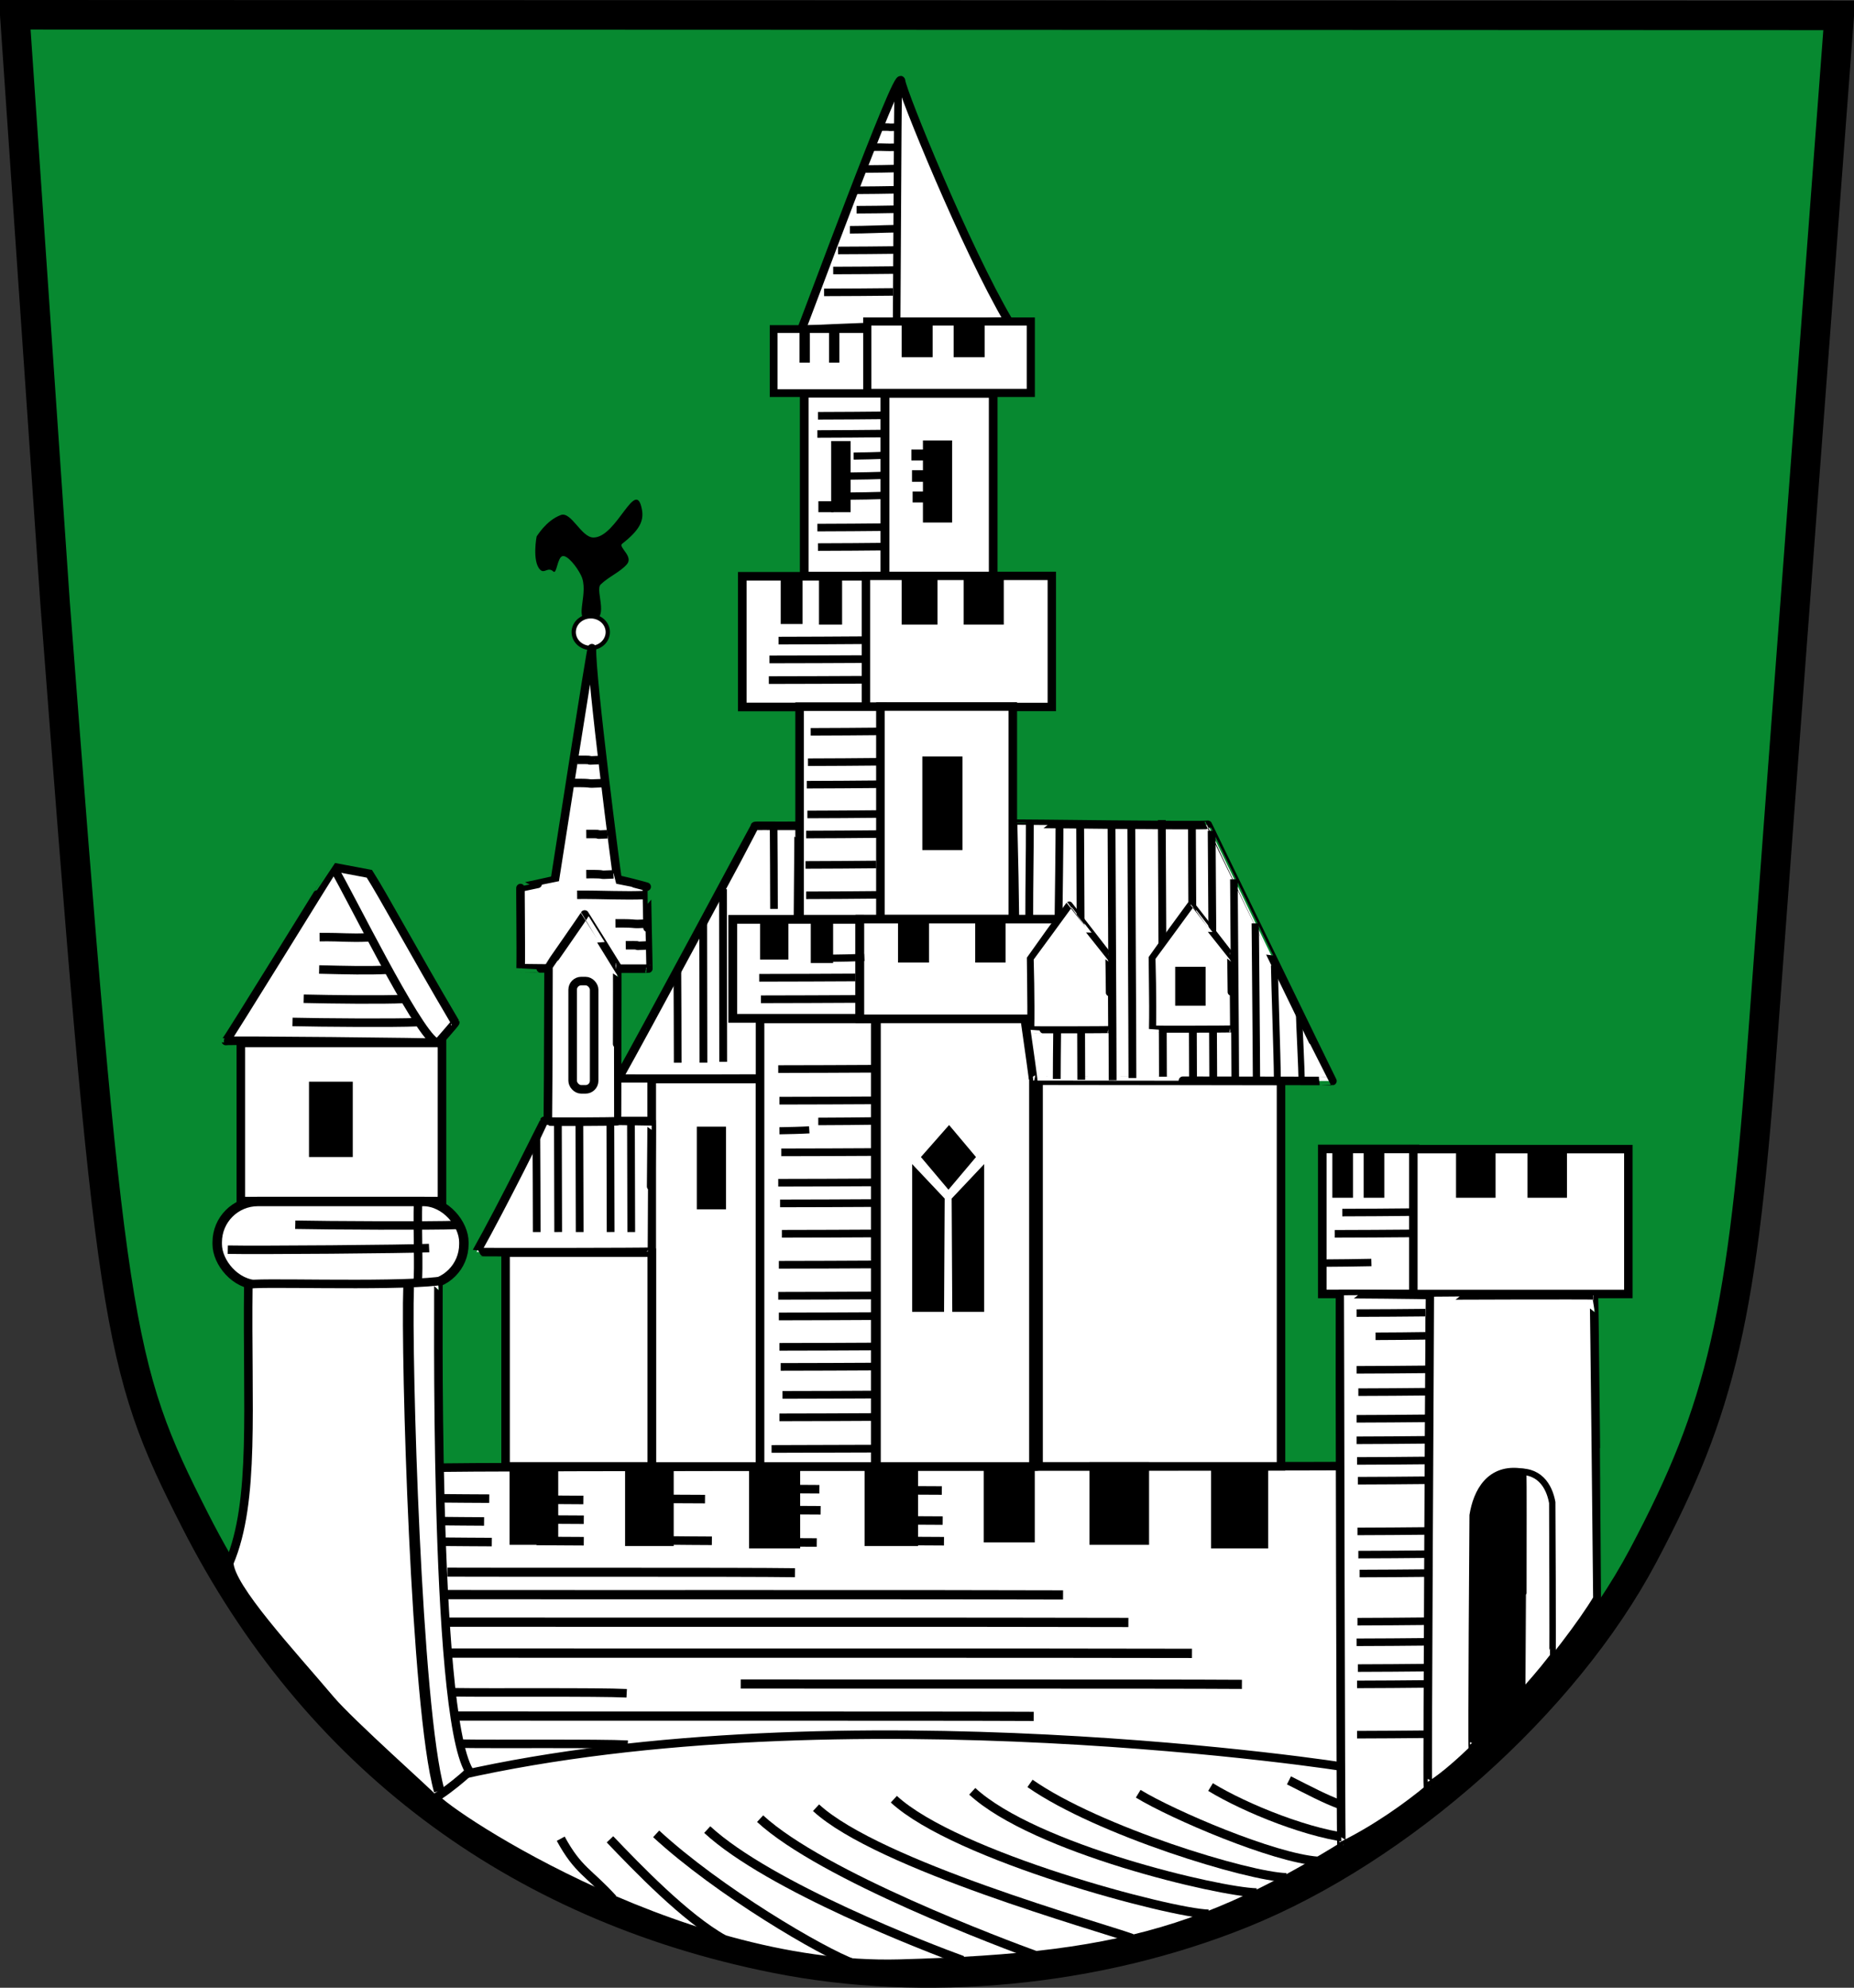 <?xml version="1.0" encoding="UTF-8" standalone="no"?>
<!-- Created with Inkscape (http://www.inkscape.org/) -->
<svg
   xmlns:svg="http://www.w3.org/2000/svg"
   xmlns="http://www.w3.org/2000/svg"
   version="1.0"
   width="1476.333"
   height="1583.006"
   id="svg2">
  <rect width="100%" height="100%" fill="#333333" stroke="none"/>
  <defs
     id="defs4" />
  <g
     transform="scale(1.7,1.7)"
     id="g3709">
    <path
       d="M 362.999,917.353 C 240.955,892.901 147.167,822.061 91.316,712.148 C 54.357,639.412 51.847,622.95 25.789,282.234 L 6.916,6.916 L 861.515,7.207 C 861.515,7.207 829.793,429.31 825.96,482.566 C 816.314,616.593 806.603,659.06 769.665,728.747 C 733.079,797.77 656.229,866.331 581.805,896.342 C 513.882,923.733 433.411,931.46 362.999,917.353 z"
       id="path2708"
       style="opacity:1;fill:#078930;fill-opacity:1;stroke:#000000;stroke-width:13.832" />
    <path
       d="M 374.06,386.87 C 374.208,386.814 373.119,505.062 373.166,505.106 C 373.412,505.33 289.523,505.43 289.634,505.234 C 301.564,484.1 353.521,387.376 353.57,387.017 C 353.615,386.7 359.143,386.955 374.06,386.87 z"
       id="path3558"
       style="opacity:1;fill:#ffffff;fill-opacity:1;fill-rule:nonzero;stroke:#000000;stroke-width:4;marker-mid:none;stroke-miterlimit:4;stroke-dasharray:none;stroke-opacity:1" />
    <path
       d="M 663.319,842.539 C 574.671,902.677 533.255,916.803 421.401,919.896 C 314.61,922.828 201.8,844.469 203.86,841.731 C 244.064,788.312 644.155,804.169 663.319,842.539 z"
       id="path2744"
       style="opacity:1;fill:#ffffff;fill-opacity:1;fill-rule:nonzero;stroke:#000000;stroke-width:4;marker-mid:none;stroke-miterlimit:4;stroke-dasharray:none;stroke-opacity:1" />
    <path
       d="M 631.463,686.765 C 631.873,686.975 630.63,828.505 631.191,828.04 C 631.526,827.764 394.189,791.169 215.134,831.73 C 207.491,833.467 198.855,731.96 203.894,687.666 C 203.987,686.849 631.627,687.052 631.463,686.765 z"
       id="path3796"
       style="opacity:1;fill:#ffffff;fill-opacity:1;fill-rule:nonzero;stroke:#000000;stroke-width:4;marker-mid:none;stroke-miterlimit:4;stroke-dasharray:none;stroke-opacity:1" />
    <path
       d="M 209.579,736.501 C 242.191,736.657 345.807,736.388 372.366,736.761"
       id="path4145"
       style="opacity:1;fill:none;fill-rule:evenodd;stroke:#000000;stroke-width:4.21;stroke-linecap:butt;stroke-linejoin:miter;stroke-miterlimit:4;stroke-dasharray:none;stroke-opacity:1" />
    <path
       d="M 209.77,747.023 C 267.502,747.116 450.93,746.956 497.946,747.177"
       id="path3999"
       style="opacity:1;fill:none;fill-rule:evenodd;stroke:#000000;stroke-width:4.315;stroke-linecap:butt;stroke-linejoin:miter;stroke-miterlimit:4;stroke-dasharray:none;stroke-opacity:1" />
    <path
       d="M 210.346,759.916 C 274.092,760 476.628,759.855 528.542,760.056"
       id="path4001"
       style="opacity:1;fill:none;fill-rule:evenodd;stroke:#000000;stroke-width:4.329;stroke-linecap:butt;stroke-linejoin:miter;stroke-miterlimit:4;stroke-dasharray:none;stroke-opacity:1" />
    <path
       d="M 210.352,774.417 C 280.065,774.495 501.56,774.361 558.334,774.546"
       id="path4003"
       style="opacity:1;fill:none;fill-rule:evenodd;stroke:#000000;stroke-width:4.34;stroke-linecap:butt;stroke-linejoin:miter;stroke-miterlimit:4;stroke-dasharray:none;stroke-opacity:1" />
    <path
       d="M 346.954,788.885 C 393.986,788.997 543.415,788.804 581.717,789.071"
       id="path4005"
       style="opacity:1;fill:none;fill-rule:evenodd;stroke:#000000;stroke-width:4.283;stroke-linecap:butt;stroke-linejoin:miter;stroke-miterlimit:4;stroke-dasharray:none;stroke-opacity:1" />
    <path
       d="M 212.5,792.77 C 228.737,793.052 280.325,792.565 293.548,793.24"
       id="path4007"
       style="opacity:1;fill:none;fill-rule:evenodd;stroke:#000000;stroke-width:3.999;stroke-linecap:butt;stroke-linejoin:miter;stroke-miterlimit:4;stroke-dasharray:none;stroke-opacity:1" />
    <rect
       width="50.733"
       height="181.483"
       x="305.283"
       y="505.5"
       id="rect2472"
       style="opacity:1;fill:#ffffff;fill-opacity:1;fill-rule:nonzero;stroke:#000000;stroke-width:4.003;stroke-linecap:butt;stroke-linejoin:miter;stroke-miterlimit:2;stroke-dasharray:none;stroke-opacity:1" />
    <rect
       width="68.465"
       height="100.109"
       x="236.822"
       y="586.833"
       id="rect3244"
       style="opacity:1;fill:#ffffff;fill-opacity:1;fill-rule:nonzero;stroke:#000000;stroke-width:3.989;stroke-linecap:butt;stroke-linejoin:miter;stroke-miterlimit:2;stroke-dasharray:none;stroke-opacity:1" />
    <rect
       width="53.955"
       height="209.67"
       x="356.019"
       y="477.313"
       id="rect3246"
       style="opacity:1;fill:#ffffff;fill-opacity:1;fill-rule:nonzero;stroke:#000000;stroke-width:4.003;stroke-linecap:butt;stroke-linejoin:miter;stroke-miterlimit:2;stroke-dasharray:none;stroke-opacity:1" />
    <rect
       width="73.508"
       height="210.09"
       x="410.552"
       y="476.888"
       id="rect3250"
       style="opacity:1;fill:#ffffff;fill-opacity:1;fill-rule:nonzero;stroke:#000000;stroke-width:4.014;stroke-linecap:butt;stroke-linejoin:miter;stroke-miterlimit:2;stroke-dasharray:none;stroke-opacity:1" />
    <rect
       width="113.559"
       height="180.638"
       x="486.479"
       y="506.301"
       id="rect3252"
       style="opacity:1;fill:#ffffff;fill-opacity:1;fill-rule:nonzero;stroke:#000000;stroke-width:3.994;stroke-linecap:butt;stroke-linejoin:miter;stroke-miterlimit:2;stroke-dasharray:none;stroke-opacity:1" />
    <rect
       width="94.225"
       height="74.091"
       x="112.806"
       y="488.587"
       id="rect3254"
       style="opacity:1;fill:#ffffff;fill-opacity:1;fill-rule:nonzero;stroke:#000000;stroke-width:4;stroke-linecap:butt;stroke-linejoin:miter;stroke-miterlimit:2;stroke-dasharray:none;stroke-opacity:1" />
    <rect
       width="115.539"
       height="39.08"
       ry="19.086"
       x="101.746"
       y="562.844"
       id="rect3256"
       style="opacity:1;fill:#ffffff;fill-opacity:1;fill-rule:nonzero;stroke:#000000;stroke-width:4.43;stroke-linecap:butt;stroke-linejoin:miter;stroke-miterlimit:2;stroke-dasharray:none;stroke-opacity:1" />
    <rect
       width="50.666"
       height="86.012"
       x="414.558"
       y="184.294"
       id="rect3262"
       style="opacity:1;fill:#ffffff;fill-opacity:1;fill-rule:nonzero;stroke:#000000;stroke-width:4.07;stroke-linecap:butt;stroke-linejoin:miter;stroke-miterlimit:2;stroke-dasharray:none;stroke-opacity:1" />
    <rect
       width="37.768"
       height="85.763"
       x="376.713"
       y="184.202"
       id="rect3264"
       style="opacity:1;fill:#ffffff;fill-opacity:1;fill-rule:nonzero;stroke:#000000;stroke-width:4.083;stroke-linecap:butt;stroke-linejoin:miter;stroke-miterlimit:2;stroke-dasharray:none;stroke-opacity:1" />
    <rect
       width="57.958"
       height="61.228"
       x="347.693"
       y="269.971"
       id="rect3266"
       style="opacity:1;fill:#ffffff;fill-opacity:1;fill-rule:nonzero;stroke:#000000;stroke-width:4.026;stroke-linecap:butt;stroke-linejoin:miter;stroke-miterlimit:2;stroke-dasharray:none;stroke-opacity:1" />
    <rect
       width="87.045"
       height="61.412"
       x="405.63"
       y="269.785"
       id="rect3268"
       style="opacity:1;fill:#ffffff;fill-opacity:1;fill-rule:nonzero;stroke:#000000;stroke-width:3.931;stroke-linecap:butt;stroke-linejoin:miter;stroke-miterlimit:2;stroke-dasharray:none;stroke-opacity:1" />
    <rect
       width="38.677"
       height="99.55"
       x="374.53"
       y="331.064"
       id="rect3270"
       style="opacity:1;fill:#ffffff;fill-opacity:1;fill-rule:nonzero;stroke:#000000;stroke-width:3.979;stroke-linecap:butt;stroke-linejoin:miter;stroke-miterlimit:2;stroke-dasharray:none;stroke-opacity:1" />
    <rect
       width="62"
       height="99.615"
       x="412.397"
       y="330.982"
       id="rect3272"
       style="opacity:1;fill:#ffffff;fill-opacity:1;fill-rule:nonzero;stroke:#000000;stroke-width:4.011;stroke-linecap:butt;stroke-linejoin:miter;stroke-miterlimit:2;stroke-dasharray:none;stroke-opacity:1" />
    <path
       d="M 624.121,506.42 C 624.291,506.386 483.913,506.177 483.967,506.203 C 484.248,506.338 475.396,445.484 475.399,445.348 C 475.687,432.135 474.563,386.068 474.62,385.852 C 474.648,385.745 565.244,386.964 565.746,386.382 C 565.772,386.353 623.911,506.23 624.121,506.42 z"
       id="path3574"
       style="opacity:1;fill:#ffffff;fill-opacity:1;fill-rule:nonzero;stroke:#000000;stroke-width:4;marker-mid:none;stroke-miterlimit:4;stroke-dasharray:none;stroke-opacity:1" />
    <path
       d="M 494.999,505.419 C 494.994,485.649 496.323,402.145 496.284,385.382"
       id="path3578"
       style="opacity:1;fill:none;fill-rule:evenodd;stroke:#000000;stroke-width:3.664;stroke-linecap:butt;stroke-linejoin:miter;stroke-miterlimit:4;stroke-dasharray:none;stroke-opacity:1" />
    <path
       d="M 506.475,505.822 C 506.47,486.052 505.987,402.346 505.948,385.583"
       id="path3580"
       style="opacity:1;fill:none;fill-rule:evenodd;stroke:#000000;stroke-width:3.664;stroke-linecap:butt;stroke-linejoin:miter;stroke-miterlimit:4;stroke-dasharray:none;stroke-opacity:1" />
    <rect
       width="93.384"
       height="46.724"
       x="402.745"
       y="430.571"
       id="rect3274"
       style="opacity:1;fill:#ffffff;fill-opacity:1;fill-rule:nonzero;stroke:#000000;stroke-width:4.035;stroke-linecap:butt;stroke-linejoin:miter;stroke-miterlimit:2;stroke-dasharray:none;stroke-opacity:1" />
    <rect
       width="43.48"
       height="67.925"
       x="619.367"
       y="538.237"
       id="rect3276"
       style="opacity:1;fill:#ffffff;fill-opacity:1;fill-rule:nonzero;stroke:#000000;stroke-width:4.008;stroke-linecap:butt;stroke-linejoin:miter;stroke-miterlimit:2;stroke-dasharray:none;stroke-opacity:1" />
    <rect
       width="100.707"
       height="67.875"
       x="662.026"
       y="538.311"
       id="rect3278"
       style="opacity:1;fill:#ffffff;fill-opacity:1;fill-rule:nonzero;stroke:#000000;stroke-width:3.961;stroke-linecap:butt;stroke-linejoin:miter;stroke-miterlimit:2;stroke-dasharray:none;stroke-opacity:1" />
    <rect
       width="18.507"
       height="23.063"
       x="682.02"
       y="538.05"
       id="rect3280"
       style="opacity:1;fill:#000000;fill-opacity:1;fill-rule:nonzero;stroke:none;stroke-width:4;stroke-linecap:butt;stroke-linejoin:miter;stroke-miterlimit:2;stroke-dasharray:none;stroke-opacity:1" />
    <rect
       width="18.507"
       height="23.063"
       x="715.476"
       y="538.05"
       id="rect3282"
       style="opacity:1;fill:#000000;fill-opacity:1;fill-rule:nonzero;stroke:none;stroke-width:4;stroke-linecap:butt;stroke-linejoin:miter;stroke-miterlimit:2;stroke-dasharray:none;stroke-opacity:1" />
    <rect
       width="9.681"
       height="23.063"
       x="624.078"
       y="538.05"
       id="rect3292"
       style="opacity:1;fill:#000000;fill-opacity:1;fill-rule:nonzero;stroke:none;stroke-width:4;stroke-linecap:butt;stroke-linejoin:miter;stroke-miterlimit:2;stroke-dasharray:none;stroke-opacity:1" />
    <rect
       width="9.681"
       height="23.063"
       x="638.741"
       y="538.05"
       id="rect3294"
       style="opacity:1;fill:#000000;fill-opacity:1;fill-rule:nonzero;stroke:none;stroke-width:4;stroke-linecap:butt;stroke-linejoin:miter;stroke-miterlimit:2;stroke-dasharray:none;stroke-opacity:1" />
    <path
       d="M 628.74,568.052 C 636.623,568.039 654.301,567.933 660.986,567.84"
       id="path3296"
       style="opacity:1;fill:none;fill-rule:evenodd;stroke:#000000;stroke-width:3.542;stroke-linecap:butt;stroke-linejoin:miter;stroke-miterlimit:4;stroke-dasharray:none;stroke-opacity:1" />
    <path
       d="M 625.19,578.009 C 633.904,577.996 653.445,577.9 660.835,577.815"
       id="path3298"
       style="opacity:1;fill:none;fill-rule:evenodd;stroke:#000000;stroke-width:3.561;stroke-linecap:butt;stroke-linejoin:miter;stroke-miterlimit:4;stroke-dasharray:none;stroke-opacity:1" />
    <path
       d="M 619.449,591.722 C 625.054,591.704 637.621,591.562 642.373,591.436"
       id="path3300"
       style="opacity:1;fill:none;fill-rule:evenodd;stroke:#000000;stroke-width:3.468;stroke-linecap:butt;stroke-linejoin:miter;stroke-miterlimit:4;stroke-dasharray:none;stroke-opacity:1" />
    <path
       d="M 472.46,150.526 C 472.612,150.785 375.071,154.174 375.227,154.652 C 375.408,155.203 421.373,29.926 422.071,37.922 C 422.518,43.033 452.461,116.62 472.46,150.526 z"
       id="path3772"
       style="opacity:1;fill:#ffffff;fill-opacity:1;fill-rule:nonzero;stroke:#000000;stroke-width:4;marker-mid:none;stroke-miterlimit:4;stroke-dasharray:none;stroke-opacity:1" />
    <g
       transform="translate(-19.27,-33.986)"
       id="g3306"
       style="opacity:1">
      <rect
         width="76.614"
         height="33.442"
         ry="0"
         x="425.495"
         y="184.616"
         id="rect3258"
         style="opacity:1;fill:#ffffff;fill-opacity:1;fill-rule:nonzero;stroke:#000000;stroke-width:3.804;stroke-linecap:butt;stroke-linejoin:miter;stroke-miterlimit:2;stroke-dasharray:none;stroke-opacity:1" />
      <rect
         width="14.521"
         height="16.799"
         x="441.616"
         y="184.519"
         id="rect3302"
         style="opacity:1;fill:#000000;fill-opacity:1;fill-rule:nonzero;stroke:none;stroke-width:4;stroke-linecap:butt;stroke-linejoin:miter;stroke-miterlimit:2;stroke-dasharray:none;stroke-opacity:1" />
      <rect
         width="14.521"
         height="16.799"
         x="465.961"
         y="184.519"
         id="rect3304"
         style="opacity:1;fill:#000000;fill-opacity:1;fill-rule:nonzero;stroke:none;stroke-width:4;stroke-linecap:butt;stroke-linejoin:miter;stroke-miterlimit:2;stroke-dasharray:none;stroke-opacity:1" />
    </g>
    <g
       transform="translate(-19.27,-33.986)"
       id="g3315"
       style="opacity:1">
      <rect
         width="43.786"
         height="30.006"
         x="381.65"
         y="188.131"
         id="rect3260"
         style="opacity:1;fill:#ffffff;fill-opacity:1;fill-rule:nonzero;stroke:#000000;stroke-width:3.645;stroke-linecap:butt;stroke-linejoin:miter;stroke-miterlimit:2;stroke-dasharray:none;stroke-opacity:1" />
      <rect
         width="4.84"
         height="15.375"
         x="393.782"
         y="188.505"
         id="rect3311"
         style="opacity:1;fill:#000000;fill-opacity:1;fill-rule:nonzero;stroke:none;stroke-width:4;stroke-linecap:butt;stroke-linejoin:miter;stroke-miterlimit:2;stroke-dasharray:none;stroke-opacity:1" />
      <rect
         width="4.84"
         height="15.375"
         x="407.591"
         y="188.505"
         id="rect3313"
         style="opacity:1;fill:#000000;fill-opacity:1;fill-rule:nonzero;stroke:none;stroke-width:4;stroke-linecap:butt;stroke-linejoin:miter;stroke-miterlimit:2;stroke-dasharray:none;stroke-opacity:1" />
    </g>
    <rect
       width="13.667"
       height="38.439"
       x="432.312"
       y="206.339"
       id="rect3320"
       style="opacity:1;fill:#000000;fill-opacity:1;fill-rule:nonzero;stroke:none;stroke-width:4;stroke-linecap:butt;stroke-linejoin:miter;stroke-miterlimit:2;stroke-dasharray:none;stroke-opacity:1" />
    <rect
       width="9.681"
       height="5.125"
       x="426.902"
       y="210.61"
       id="rect3322"
       style="opacity:1;fill:#000000;fill-opacity:1;fill-rule:nonzero;stroke:none;stroke-width:4;stroke-linecap:butt;stroke-linejoin:miter;stroke-miterlimit:2;stroke-dasharray:none;stroke-opacity:1" />
    <rect
       width="7.972"
       height="5.41"
       x="427.187"
       y="220.291"
       id="rect3324"
       style="opacity:1;fill:#000000;fill-opacity:1;fill-rule:nonzero;stroke:none;stroke-width:4;stroke-linecap:butt;stroke-linejoin:miter;stroke-miterlimit:2;stroke-dasharray:none;stroke-opacity:1" />
    <rect
       width="7.972"
       height="5.125"
       x="427.471"
       y="230.256"
       id="rect3326"
       style="opacity:1;fill:#000000;fill-opacity:1;fill-rule:nonzero;stroke:none;stroke-width:4;stroke-linecap:butt;stroke-linejoin:miter;stroke-miterlimit:2;stroke-dasharray:none;stroke-opacity:1" />
    <rect
       width="9.111"
       height="33.313"
       x="389.318"
       y="206.624"
       id="rect3328"
       style="opacity:1;fill:#000000;fill-opacity:1;fill-rule:nonzero;stroke:none;stroke-width:4;stroke-linecap:butt;stroke-linejoin:miter;stroke-miterlimit:2;stroke-dasharray:none;stroke-opacity:1" />
    <rect
       width="7.118"
       height="5.125"
       x="383.338"
       y="234.812"
       id="rect3330"
       style="opacity:1;fill:#000000;fill-opacity:1;fill-rule:nonzero;stroke:none;stroke-width:4;stroke-linecap:butt;stroke-linejoin:miter;stroke-miterlimit:2;stroke-dasharray:none;stroke-opacity:1" />
    <path
       d="M 383.16,194.771 C 391.044,194.758 408.722,194.652 415.406,194.559"
       id="path3332"
       style="opacity:1;fill:none;fill-rule:evenodd;stroke:#000000;stroke-width:3.542;stroke-linecap:butt;stroke-linejoin:miter;stroke-miterlimit:4;stroke-dasharray:none;stroke-opacity:1" />
    <path
       d="M 382.875,203.313 C 390.759,203.3 408.437,203.194 415.122,203.101"
       id="path3334"
       style="opacity:1;fill:none;fill-rule:evenodd;stroke:#000000;stroke-width:3.542;stroke-linecap:butt;stroke-linejoin:miter;stroke-miterlimit:4;stroke-dasharray:none;stroke-opacity:1" />
    <path
       d="M 399.859,213.664 C 403.476,213.637 411.586,213.433 414.652,213.251"
       id="path3336"
       style="opacity:1;fill:none;fill-rule:evenodd;stroke:#000000;stroke-width:3.343;stroke-linecap:butt;stroke-linejoin:miter;stroke-miterlimit:4;stroke-dasharray:none;stroke-opacity:1" />
    <path
       d="M 397.888,223.037 C 402.051,223.014 411.385,222.831 414.915,222.67"
       id="path3338"
       style="opacity:1;fill:none;fill-rule:evenodd;stroke:#000000;stroke-width:3.387;stroke-linecap:butt;stroke-linejoin:miter;stroke-miterlimit:4;stroke-dasharray:none;stroke-opacity:1" />
    <path
       d="M 396.759,232.424 C 401.195,232.402 411.144,232.229 414.905,232.075"
       id="path3340"
       style="opacity:1;fill:none;fill-rule:evenodd;stroke:#000000;stroke-width:3.406;stroke-linecap:butt;stroke-linejoin:miter;stroke-miterlimit:4;stroke-dasharray:none;stroke-opacity:1" />
    <path
       d="M 382.875,247.162 C 390.759,247.148 408.437,247.043 415.122,246.949"
       id="path3342"
       style="opacity:1;fill:none;fill-rule:evenodd;stroke:#000000;stroke-width:3.542;stroke-linecap:butt;stroke-linejoin:miter;stroke-miterlimit:4;stroke-dasharray:none;stroke-opacity:1" />
    <path
       d="M 383.16,256.273 C 391.044,256.26 408.722,256.154 415.406,256.061"
       id="path3344"
       style="opacity:1;fill:none;fill-rule:evenodd;stroke:#000000;stroke-width:3.542;stroke-linecap:butt;stroke-linejoin:miter;stroke-miterlimit:4;stroke-dasharray:none;stroke-opacity:1" />
    <rect
       width="16.799"
       height="21.924"
       x="422.346"
       y="270.688"
       id="rect3346"
       style="opacity:1;fill:#000000;fill-opacity:1;fill-rule:nonzero;stroke:none;stroke-width:4;stroke-linecap:butt;stroke-linejoin:miter;stroke-miterlimit:2;stroke-dasharray:none;stroke-opacity:1" />
    <rect
       width="18.792"
       height="21.924"
       x="451.389"
       y="270.688"
       id="rect3348"
       style="opacity:1;fill:#000000;fill-opacity:1;fill-rule:nonzero;stroke:none;stroke-width:4;stroke-linecap:butt;stroke-linejoin:miter;stroke-miterlimit:2;stroke-dasharray:none;stroke-opacity:1" />
    <path
       d="M 364.669,300.105 C 374.216,300.093 395.621,300.005 403.716,299.926"
       id="path3350"
       style="opacity:1;fill:none;fill-rule:evenodd;stroke:#000000;stroke-width:3.576;stroke-linecap:butt;stroke-linejoin:miter;stroke-miterlimit:4;stroke-dasharray:none;stroke-opacity:1" />
    <path
       d="M 360.41,308.92 C 371.482,308.91 396.309,308.833 405.697,308.764"
       id="path3352"
       style="opacity:1;fill:none;fill-rule:evenodd;stroke:#000000;stroke-width:3.599;stroke-linecap:butt;stroke-linejoin:miter;stroke-miterlimit:4;stroke-dasharray:none;stroke-opacity:1" />
    <path
       d="M 360.125,318.601 C 371.197,318.591 396.025,318.513 405.413,318.445"
       id="path3354"
       style="opacity:1;fill:none;fill-rule:evenodd;stroke:#000000;stroke-width:3.599;stroke-linecap:butt;stroke-linejoin:miter;stroke-miterlimit:4;stroke-dasharray:none;stroke-opacity:1" />
    <rect
       width="10.25"
       height="21.924"
       x="365.685"
       y="270.403"
       id="rect3356"
       style="opacity:1;fill:#000000;fill-opacity:1;fill-rule:nonzero;stroke:none;stroke-width:4;stroke-linecap:butt;stroke-linejoin:miter;stroke-miterlimit:2;stroke-dasharray:none;stroke-opacity:1" />
    <rect
       width="10.82"
       height="22.494"
       x="383.623"
       y="270.119"
       id="rect3358"
       style="opacity:1;fill:#000000;fill-opacity:1;fill-rule:nonzero;stroke:none;stroke-width:4;stroke-linecap:butt;stroke-linejoin:miter;stroke-miterlimit:2;stroke-dasharray:none;stroke-opacity:1" />
    <rect
       width="18.792"
       height="43.848"
       x="432.027"
       y="354.399"
       id="rect3360"
       style="opacity:1;fill:#000000;fill-opacity:1;fill-rule:nonzero;stroke:none;stroke-width:4;stroke-linecap:butt;stroke-linejoin:miter;stroke-miterlimit:2;stroke-dasharray:none;stroke-opacity:1" />
    <path
       d="M 379.746,342.829 C 387.837,342.815 405.981,342.712 412.841,342.621"
       id="path3362"
       style="opacity:1;fill:none;fill-rule:evenodd;stroke:#000000;stroke-width:3.547;stroke-linecap:butt;stroke-linejoin:miter;stroke-miterlimit:4;stroke-dasharray:none;stroke-opacity:1" />
    <path
       d="M 378.464,357.065 C 386.556,357.052 404.699,356.949 411.56,356.858"
       id="path3364"
       style="opacity:1;fill:none;fill-rule:evenodd;stroke:#000000;stroke-width:3.547;stroke-linecap:butt;stroke-linejoin:miter;stroke-miterlimit:4;stroke-dasharray:none;stroke-opacity:1" />
    <path
       d="M 377.895,367.6 C 385.986,367.587 404.13,367.484 410.991,367.393"
       id="path3366"
       style="opacity:1;fill:none;fill-rule:evenodd;stroke:#000000;stroke-width:3.547;stroke-linecap:butt;stroke-linejoin:miter;stroke-miterlimit:4;stroke-dasharray:none;stroke-opacity:1" />
    <path
       d="M 378.18,381.552 C 386.271,381.539 404.415,381.436 411.275,381.344"
       id="path3368"
       style="opacity:1;fill:none;fill-rule:evenodd;stroke:#000000;stroke-width:3.547;stroke-linecap:butt;stroke-linejoin:miter;stroke-miterlimit:4;stroke-dasharray:none;stroke-opacity:1" />
    <path
       d="M 377.61,390.948 C 385.702,390.935 403.845,390.832 410.706,390.74"
       id="path3370"
       style="opacity:1;fill:none;fill-rule:evenodd;stroke:#000000;stroke-width:3.547;stroke-linecap:butt;stroke-linejoin:miter;stroke-miterlimit:4;stroke-dasharray:none;stroke-opacity:1" />
    <path
       d="M 377.325,405.184 C 385.417,405.171 403.561,405.068 410.421,404.977"
       id="path3372"
       style="opacity:1;fill:none;fill-rule:evenodd;stroke:#000000;stroke-width:3.547;stroke-linecap:butt;stroke-linejoin:miter;stroke-miterlimit:4;stroke-dasharray:none;stroke-opacity:1" />
    <path
       d="M 377.61,419.421 C 385.702,419.408 403.845,419.305 410.706,419.213"
       id="path3374"
       style="opacity:1;fill:none;fill-rule:evenodd;stroke:#000000;stroke-width:3.547;stroke-linecap:butt;stroke-linejoin:miter;stroke-miterlimit:4;stroke-dasharray:none;stroke-opacity:1" />
    <rect
       width="14.521"
       height="19.362"
       x="420.638"
       y="431.561"
       id="rect3378"
       style="opacity:1;fill:#000000;fill-opacity:1;fill-rule:nonzero;stroke:none;stroke-width:4;stroke-linecap:butt;stroke-linejoin:miter;stroke-miterlimit:2;stroke-dasharray:none;stroke-opacity:1" />
    <rect
       width="14.237"
       height="20.216"
       x="456.799"
       y="430.706"
       id="rect3380"
       style="opacity:1;fill:#000000;fill-opacity:1;fill-rule:nonzero;stroke:none;stroke-width:4;stroke-linecap:butt;stroke-linejoin:miter;stroke-miterlimit:2;stroke-dasharray:none;stroke-opacity:1" />
    <path
       d="M 364.537,500.829 C 375.401,500.819 399.762,500.74 408.973,500.671"
       id="path3382"
       style="opacity:1;fill:none;fill-rule:evenodd;stroke:#000000;stroke-width:3.596;stroke-linecap:butt;stroke-linejoin:miter;stroke-miterlimit:4;stroke-dasharray:none;stroke-opacity:1" />
    <path
       d="M 365.106,515.635 C 375.97,515.625 400.331,515.546 409.543,515.477"
       id="path3386"
       style="opacity:1;fill:none;fill-rule:evenodd;stroke:#000000;stroke-width:3.596;stroke-linecap:butt;stroke-linejoin:miter;stroke-miterlimit:4;stroke-dasharray:none;stroke-opacity:1" />
    <path
       d="M 365.961,539.837 C 376.825,539.827 401.185,539.748 410.397,539.679"
       id="path3388"
       style="opacity:1;fill:none;fill-rule:evenodd;stroke:#000000;stroke-width:3.596;stroke-linecap:butt;stroke-linejoin:miter;stroke-miterlimit:4;stroke-dasharray:none;stroke-opacity:1" />
    <path
       d="M 383.289,525.356 C 390.205,525.341 405.712,525.222 411.576,525.117"
       id="path3390"
       style="opacity:1;fill:none;fill-rule:evenodd;stroke:#000000;stroke-width:3.516;stroke-linecap:butt;stroke-linejoin:miter;stroke-miterlimit:4;stroke-dasharray:none;stroke-opacity:1" />
    <path
       d="M 365.112,529.724 C 368.525,529.696 376.177,529.482 379.071,529.292"
       id="path3392"
       style="opacity:1;fill:none;fill-rule:evenodd;stroke:#000000;stroke-width:3.323;stroke-linecap:butt;stroke-linejoin:miter;stroke-miterlimit:4;stroke-dasharray:none;stroke-opacity:1" />
    <path
       d="M 364.537,554.074 C 375.401,554.064 399.762,553.985 408.973,553.915"
       id="path3394"
       style="opacity:1;fill:none;fill-rule:evenodd;stroke:#000000;stroke-width:3.596;stroke-linecap:butt;stroke-linejoin:miter;stroke-miterlimit:4;stroke-dasharray:none;stroke-opacity:1" />
    <path
       d="M 365.391,563.755 C 376.255,563.745 400.616,563.666 409.827,563.596"
       id="path3396"
       style="opacity:1;fill:none;fill-rule:evenodd;stroke:#000000;stroke-width:3.596;stroke-linecap:butt;stroke-linejoin:miter;stroke-miterlimit:4;stroke-dasharray:none;stroke-opacity:1" />
    <path
       d="M 366.245,577.991 C 377.109,577.981 401.47,577.902 410.682,577.832"
       id="path3398"
       style="opacity:1;fill:none;fill-rule:evenodd;stroke:#000000;stroke-width:3.596;stroke-linecap:butt;stroke-linejoin:miter;stroke-miterlimit:4;stroke-dasharray:none;stroke-opacity:1" />
    <path
       d="M 364.822,592.512 C 375.686,592.502 400.046,592.423 409.258,592.354"
       id="path3400"
       style="opacity:1;fill:none;fill-rule:evenodd;stroke:#000000;stroke-width:3.596;stroke-linecap:butt;stroke-linejoin:miter;stroke-miterlimit:4;stroke-dasharray:none;stroke-opacity:1" />
    <path
       d="M 364.537,607.034 C 375.401,607.024 399.762,606.945 408.973,606.875"
       id="path3402"
       style="opacity:1;fill:none;fill-rule:evenodd;stroke:#000000;stroke-width:3.596;stroke-linecap:butt;stroke-linejoin:miter;stroke-miterlimit:4;stroke-dasharray:none;stroke-opacity:1" />
    <path
       d="M 364.822,616.715 C 375.686,616.704 400.046,616.626 409.258,616.556"
       id="path3404"
       style="opacity:1;fill:none;fill-rule:evenodd;stroke:#000000;stroke-width:3.596;stroke-linecap:butt;stroke-linejoin:miter;stroke-miterlimit:4;stroke-dasharray:none;stroke-opacity:1" />
    <path
       d="M 365.106,630.951 C 375.97,630.941 400.331,630.862 409.543,630.792"
       id="path3406"
       style="opacity:1;fill:none;fill-rule:evenodd;stroke:#000000;stroke-width:3.596;stroke-linecap:butt;stroke-linejoin:miter;stroke-miterlimit:4;stroke-dasharray:none;stroke-opacity:1" />
    <path
       d="M 365.676,640.347 C 376.54,640.337 400.901,640.258 410.112,640.188"
       id="path3408"
       style="opacity:1;fill:none;fill-rule:evenodd;stroke:#000000;stroke-width:3.596;stroke-linecap:butt;stroke-linejoin:miter;stroke-miterlimit:4;stroke-dasharray:none;stroke-opacity:1" />
    <path
       d="M 366.53,653.445 C 377.394,653.435 401.755,653.356 410.966,653.286"
       id="path3410"
       style="opacity:1;fill:none;fill-rule:evenodd;stroke:#000000;stroke-width:3.596;stroke-linecap:butt;stroke-linejoin:miter;stroke-miterlimit:4;stroke-dasharray:none;stroke-opacity:1" />
    <path
       d="M 365.106,663.98 C 375.97,663.97 400.331,663.891 409.543,663.821"
       id="path3412"
       style="opacity:1;fill:none;fill-rule:evenodd;stroke:#000000;stroke-width:3.596;stroke-linecap:butt;stroke-linejoin:miter;stroke-miterlimit:4;stroke-dasharray:none;stroke-opacity:1" />
    <path
       d="M 361.41,678.78 C 373.107,678.771 399.335,678.697 409.253,678.632"
       id="path3414"
       style="opacity:1;fill:none;fill-rule:evenodd;stroke:#000000;stroke-width:3.607;stroke-linecap:butt;stroke-linejoin:miter;stroke-miterlimit:4;stroke-dasharray:none;stroke-opacity:1" />
    <path
       d="M 444.555,527.799 L 432.027,542.036 L 444.271,556.557 L 456.514,542.036 L 444.555,527.799 z"
       id="path3416"
       style="opacity:1;fill:#000000;fill-opacity:1;fill-rule:evenodd;stroke:#000000;stroke-width:1px;stroke-linecap:butt;stroke-linejoin:miter;stroke-opacity:1" />
    <path
       d="M 427.756,546.592 L 427.756,614.073 L 441.708,614.073 L 441.993,561.682 L 427.756,546.592 z"
       id="path3418"
       style="opacity:1;fill:#000000;fill-opacity:1;fill-rule:evenodd;stroke:#000000;stroke-width:1px;stroke-linecap:butt;stroke-linejoin:miter;stroke-opacity:1" />
    <path
       d="M 460.5,546.592 L 460.5,614.073 L 446.548,614.073 L 446.264,561.682 L 460.5,546.592 z"
       id="path3420"
       style="opacity:1;fill:#000000;fill-opacity:1;fill-rule:evenodd;stroke:#000000;stroke-width:1px;stroke-linecap:butt;stroke-linejoin:miter;stroke-opacity:1" />
    <rect
       width="13.667"
       height="38.723"
       x="326.392"
       y="527.799"
       id="rect3422"
       style="opacity:1;fill:#000000;fill-opacity:1;fill-rule:nonzero;stroke:none;stroke-width:4;stroke-linecap:butt;stroke-linejoin:miter;stroke-miterlimit:2;stroke-dasharray:none;stroke-opacity:1" />
    <rect
       width="59.448"
       height="46.391"
       x="343.226"
       y="430.672"
       id="rect3424"
       style="opacity:1;fill:#ffffff;fill-opacity:1;fill-rule:nonzero;stroke:#000000;stroke-width:4.11;stroke-linecap:butt;stroke-linejoin:miter;stroke-miterlimit:2;stroke-dasharray:none;stroke-opacity:1" />
    <rect
       width="13.288"
       height="19.731"
       x="356.018"
       y="429.797"
       id="rect3426"
       style="opacity:1;fill:#000000;fill-opacity:1;fill-rule:nonzero;stroke:none;stroke-width:4;stroke-linecap:butt;stroke-linejoin:miter;stroke-miterlimit:2;stroke-dasharray:none;stroke-opacity:1" />
    <rect
       width="10.469"
       height="20.133"
       x="379.775"
       y="431.005"
       id="rect3428"
       style="opacity:1;fill:#000000;fill-opacity:1;fill-rule:nonzero;stroke:none;stroke-width:4;stroke-linecap:butt;stroke-linejoin:miter;stroke-miterlimit:2;stroke-dasharray:none;stroke-opacity:1" />
    <path
       d="M 388.525,448.913 C 392.516,448.889 401.465,448.7 404.849,448.532"
       id="path3430"
       style="opacity:1;fill:none;fill-rule:evenodd;stroke:#000000;stroke-width:3.374;stroke-linecap:butt;stroke-linejoin:miter;stroke-miterlimit:4;stroke-dasharray:none;stroke-opacity:1" />
    <path
       d="M 355.619,458.062 C 366.643,458.052 391.363,457.975 400.71,457.906"
       id="path3432"
       style="opacity:1;fill:none;fill-rule:evenodd;stroke:#000000;stroke-width:3.598;stroke-linecap:butt;stroke-linejoin:miter;stroke-miterlimit:4;stroke-dasharray:none;stroke-opacity:1" />
    <path
       d="M 356.424,468.129 C 367.448,468.119 392.168,468.041 401.516,467.972"
       id="path3434"
       style="opacity:1;fill:none;fill-rule:evenodd;stroke:#000000;stroke-width:3.598;stroke-linecap:butt;stroke-linejoin:miter;stroke-miterlimit:4;stroke-dasharray:none;stroke-opacity:1" />
    <path
       d="M 107.397,732.14 C 119.709,703.138 115.589,659.232 116.32,601.912 C 116.341,600.285 181.434,602.886 205.335,600.209 C 205.675,600.171 202.699,801.016 219.709,829.581 C 220.219,830.438 198.216,848.048 201.999,841.544 C 202.217,841.169 163.874,806.995 154.909,796.384 C 136.356,774.427 107.618,743.626 107.397,732.14 z"
       id="path3636"
       style="opacity:1;fill:#ffffff;fill-opacity:1;fill-rule:nonzero;stroke:#000000;stroke-width:4;marker-mid:none;stroke-miterlimit:4;stroke-dasharray:none;stroke-opacity:1" />
    <path
       d="M 205.751,838.988 C 194.871,800.322 190.239,635.954 191.397,602.865"
       id="path3746"
       style="opacity:1;fill:none;fill-rule:evenodd;stroke:#000000;stroke-width:5;stroke-linecap:butt;stroke-linejoin:miter;stroke-miterlimit:4;stroke-dasharray:none;stroke-opacity:1" />
    <path
       d="M 173.017,409.336 C 179.691,419.796 193.251,445.086 213.25,478.993 C 213.403,479.251 204.643,489.004 205.205,488.54 C 205.539,488.263 105.611,487.196 105.767,487.674 C 105.948,488.225 156.469,406.227 156.598,406.25 C 161.647,407.164 168.625,408.483 173.017,409.336 z"
       id="path3748"
       style="opacity:1;fill:#ffffff;fill-opacity:1;fill-rule:nonzero;stroke:#000000;stroke-width:4;marker-mid:none;stroke-miterlimit:4;stroke-dasharray:none;stroke-opacity:1" />
    <path
       d="M 156.737,407.4 C 164.075,419.781 194.381,481.675 203.768,488.032"
       id="path3752"
       style="opacity:1;fill:none;fill-rule:evenodd;stroke:#000000;stroke-width:3.968;stroke-linecap:butt;stroke-linejoin:miter;stroke-miterlimit:4;stroke-dasharray:none;stroke-opacity:1" />
    <path
       d="M 149.69,439.009 C 161.86,438.907 163.174,439.596 172.964,439.108"
       id="path3754"
       style="opacity:1;fill:none;fill-rule:evenodd;stroke:#000000;stroke-width:3.968;stroke-linecap:butt;stroke-linejoin:miter;stroke-miterlimit:4;stroke-dasharray:none;stroke-opacity:1" />
    <path
       d="M 149.489,454.179 C 162.464,454.48 172.234,454.766 182.024,454.278"
       id="path3756"
       style="opacity:1;fill:none;fill-rule:evenodd;stroke:#000000;stroke-width:3.968;stroke-linecap:butt;stroke-linejoin:miter;stroke-miterlimit:4;stroke-dasharray:none;stroke-opacity:1" />
    <path
       d="M 142.241,467.87 C 155.216,468.171 179.482,468.457 189.272,467.968"
       id="path3758"
       style="opacity:1;fill:none;fill-rule:evenodd;stroke:#000000;stroke-width:3.968;stroke-linecap:butt;stroke-linejoin:miter;stroke-miterlimit:4;stroke-dasharray:none;stroke-opacity:1" />
    <path
       d="M 137.006,478.742 C 149.981,479.043 185.522,479.329 195.312,478.84"
       id="path3760"
       style="opacity:1;fill:none;fill-rule:evenodd;stroke:#000000;stroke-width:3.968;stroke-linecap:butt;stroke-linejoin:miter;stroke-miterlimit:4;stroke-dasharray:none;stroke-opacity:1" />
    <rect
       width="20.501"
       height="35.307"
       x="144.735"
       y="506.729"
       id="rect3762"
       style="opacity:1;fill:#000000;fill-opacity:1;fill-rule:nonzero;stroke:none;stroke-width:5;stroke-linecap:butt;stroke-linejoin:miter;stroke-miterlimit:4;stroke-dasharray:none;stroke-opacity:1" />
    <path
       d="M 138.303,573.745 C 151.278,574.045 204.302,574.332 214.092,573.843"
       id="path3764"
       style="opacity:1;fill:none;fill-rule:evenodd;stroke:#000000;stroke-width:3.968;stroke-linecap:butt;stroke-linejoin:miter;stroke-miterlimit:4;stroke-dasharray:none;stroke-opacity:1" />
    <path
       d="M 106.698,585.419 C 119.673,585.719 191.204,585.152 200.994,584.663"
       id="path3766"
       style="opacity:1;fill:none;fill-rule:evenodd;stroke:#000000;stroke-width:3.968;stroke-linecap:butt;stroke-linejoin:miter;stroke-miterlimit:4;stroke-dasharray:none;stroke-opacity:1" />
    <path
       d="M 195.818,562.588 C 195.411,576.271 196.329,594.78 195.584,600.84"
       id="path3770"
       style="opacity:1;fill:none;fill-rule:evenodd;stroke:#000000;stroke-width:3.968;stroke-linecap:butt;stroke-linejoin:miter;stroke-miterlimit:4;stroke-dasharray:none;stroke-opacity:1" />
    <path
       d="M 420.701,41.875 C 420.493,49.756 420.1,142.599 420.005,149.283"
       id="path3774"
       style="opacity:1;fill:none;fill-rule:evenodd;stroke:#000000;stroke-width:3.542;stroke-linecap:butt;stroke-linejoin:miter;stroke-miterlimit:4;stroke-dasharray:none;stroke-opacity:1" />
    <path
       d="M 386.007,136.971 C 393.891,136.958 411.569,136.852 418.254,136.759"
       id="path3776"
       style="opacity:1;fill:none;fill-rule:evenodd;stroke:#000000;stroke-width:3.542;stroke-linecap:butt;stroke-linejoin:miter;stroke-miterlimit:4;stroke-dasharray:none;stroke-opacity:1" />
    <path
       d="M 390.278,126.721 C 398.162,126.707 412.708,126.602 419.393,126.509"
       id="path3778"
       style="opacity:1;fill:none;fill-rule:evenodd;stroke:#000000;stroke-width:3.542;stroke-linecap:butt;stroke-linejoin:miter;stroke-miterlimit:4;stroke-dasharray:none;stroke-opacity:1" />
    <path
       d="M 392.556,117.325 C 400.44,117.311 413.277,117.206 419.962,117.112"
       id="path3780"
       style="opacity:1;fill:none;fill-rule:evenodd;stroke:#000000;stroke-width:3.542;stroke-linecap:butt;stroke-linejoin:miter;stroke-miterlimit:4;stroke-dasharray:none;stroke-opacity:1" />
    <path
       d="M 398.108,107.644 C 405.992,107.63 412.85,107.24 419.535,107.147"
       id="path3782"
       style="opacity:1;fill:none;fill-rule:evenodd;stroke:#000000;stroke-width:3.542;stroke-linecap:butt;stroke-linejoin:miter;stroke-miterlimit:4;stroke-dasharray:none;stroke-opacity:1" />
    <path
       d="M 401.24,98.248 C 409.124,98.234 412.566,98.129 419.25,98.036"
       id="path3784"
       style="opacity:1;fill:none;fill-rule:evenodd;stroke:#000000;stroke-width:3.542;stroke-linecap:butt;stroke-linejoin:miter;stroke-miterlimit:4;stroke-dasharray:none;stroke-opacity:1" />
    <path
       d="M 401.383,89.137 C 409.266,89.123 412.708,89.018 419.393,88.924"
       id="path3786"
       style="opacity:1;fill:none;fill-rule:evenodd;stroke:#000000;stroke-width:3.542;stroke-linecap:butt;stroke-linejoin:miter;stroke-miterlimit:4;stroke-dasharray:none;stroke-opacity:1" />
    <path
       d="M 405.084,79.171 C 412.968,79.157 413.277,79.052 419.962,78.959"
       id="path3788"
       style="opacity:1;fill:none;fill-rule:evenodd;stroke:#000000;stroke-width:3.542;stroke-linecap:butt;stroke-linejoin:miter;stroke-miterlimit:4;stroke-dasharray:none;stroke-opacity:1" />
    <path
       d="M 408.786,68.921 C 416.669,68.907 413.277,69.086 419.962,68.993"
       id="path3790"
       style="opacity:1;fill:none;fill-rule:evenodd;stroke:#000000;stroke-width:3.542;stroke-linecap:butt;stroke-linejoin:miter;stroke-miterlimit:4;stroke-dasharray:none;stroke-opacity:1" />
    <path
       d="M 412.487,59.525 C 420.371,59.511 412.708,59.69 419.393,59.597"
       id="path3792"
       style="opacity:1;fill:none;fill-rule:evenodd;stroke:#000000;stroke-width:3.542;stroke-linecap:butt;stroke-linejoin:miter;stroke-miterlimit:4;stroke-dasharray:none;stroke-opacity:1" />
    <rect
       width="22.778"
       height="35.307"
       x="238.695"
       y="688.387"
       id="rect3798"
       style="opacity:1;fill:#000000;fill-opacity:1;fill-rule:nonzero;stroke:none;stroke-width:5;stroke-linecap:butt;stroke-linejoin:miter;stroke-miterlimit:4;stroke-dasharray:none;stroke-opacity:1" />
    <rect
       width="22.778"
       height="35.876"
       x="292.794"
       y="688.387"
       id="rect3800"
       style="opacity:1;fill:#000000;fill-opacity:1;fill-rule:nonzero;stroke:none;stroke-width:5;stroke-linecap:butt;stroke-linejoin:miter;stroke-miterlimit:4;stroke-dasharray:none;stroke-opacity:1" />
    <rect
       width="23.917"
       height="37.584"
       x="350.879"
       y="687.818"
       id="rect3802"
       style="opacity:1;fill:#000000;fill-opacity:1;fill-rule:nonzero;stroke:none;stroke-width:5;stroke-linecap:butt;stroke-linejoin:miter;stroke-miterlimit:4;stroke-dasharray:none;stroke-opacity:1" />
    <rect
       width="25.056"
       height="37.015"
       x="404.978"
       y="687.248"
       id="rect3804"
       style="opacity:1;fill:#000000;fill-opacity:1;fill-rule:nonzero;stroke:none;stroke-width:5;stroke-linecap:butt;stroke-linejoin:miter;stroke-miterlimit:4;stroke-dasharray:none;stroke-opacity:1" />
    <rect
       width="23.917"
       height="37.015"
       x="460.785"
       y="685.54"
       id="rect3806"
       style="opacity:1;fill:#000000;fill-opacity:1;fill-rule:nonzero;stroke:none;stroke-width:5;stroke-linecap:butt;stroke-linejoin:miter;stroke-miterlimit:4;stroke-dasharray:none;stroke-opacity:1" />
    <rect
       width="27.904"
       height="38.723"
       x="510.328"
       y="684.97"
       id="rect3808"
       style="opacity:1;fill:#000000;fill-opacity:1;fill-rule:nonzero;stroke:none;stroke-width:5;stroke-linecap:butt;stroke-linejoin:miter;stroke-miterlimit:4;stroke-dasharray:none;stroke-opacity:1" />
    <rect
       width="26.765"
       height="38.154"
       x="567.274"
       y="687.248"
       id="rect3810"
       style="opacity:1;fill:#000000;fill-opacity:1;fill-rule:nonzero;stroke:none;stroke-width:5;stroke-linecap:butt;stroke-linejoin:miter;stroke-miterlimit:4;stroke-dasharray:none;stroke-opacity:1" />
    <path
       d="M 207.056,701.912 C 211.768,702.003 223.883,702.011 229.167,702.064"
       id="path3812"
       style="opacity:1;fill:none;fill-rule:evenodd;stroke:#000000;stroke-width:4;stroke-linecap:butt;stroke-linejoin:miter;stroke-miterlimit:4;stroke-dasharray:none;stroke-opacity:1" />
    <path
       d="M 207.249,712.596 C 211.961,712.687 221.459,712.695 226.743,712.748"
       id="path3814"
       style="opacity:1;fill:none;fill-rule:evenodd;stroke:#000000;stroke-width:4;stroke-linecap:butt;stroke-linejoin:miter;stroke-miterlimit:4;stroke-dasharray:none;stroke-opacity:1" />
    <path
       d="M 208.256,722.26 C 212.968,722.351 225.083,722.359 230.367,722.412"
       id="path3816"
       style="opacity:1;fill:none;fill-rule:evenodd;stroke:#000000;stroke-width:4;stroke-linecap:butt;stroke-linejoin:miter;stroke-miterlimit:4;stroke-dasharray:none;stroke-opacity:1" />
    <path
       d="M 254.563,702.529 C 259.275,702.621 267.967,702.628 273.251,702.681"
       id="path3818"
       style="opacity:1;fill:none;fill-rule:evenodd;stroke:#000000;stroke-width:4;stroke-linecap:butt;stroke-linejoin:miter;stroke-miterlimit:4;stroke-dasharray:none;stroke-opacity:1" />
    <path
       d="M 251.342,711.791 C 256.053,711.882 268.169,711.89 273.452,711.943"
       id="path3820"
       style="opacity:1;fill:none;fill-rule:evenodd;stroke:#000000;stroke-width:4;stroke-linecap:butt;stroke-linejoin:miter;stroke-miterlimit:4;stroke-dasharray:none;stroke-opacity:1" />
    <path
       d="M 251.342,721.857 C 256.053,721.949 268.169,721.957 273.452,722.01"
       id="path3822"
       style="opacity:1;fill:none;fill-rule:evenodd;stroke:#000000;stroke-width:4;stroke-linecap:butt;stroke-linejoin:miter;stroke-miterlimit:4;stroke-dasharray:none;stroke-opacity:1" />
    <path
       d="M 304.897,702.127 C 309.608,702.218 324.945,702.226 330.229,702.279"
       id="path3824"
       style="opacity:1;fill:none;fill-rule:evenodd;stroke:#000000;stroke-width:4;stroke-linecap:butt;stroke-linejoin:miter;stroke-miterlimit:4;stroke-dasharray:none;stroke-opacity:1" />
    <path
       d="M 313.353,721.656 C 318.064,721.747 328.166,721.755 333.45,721.808"
       id="path3826"
       style="opacity:1;fill:none;fill-rule:evenodd;stroke:#000000;stroke-width:4;stroke-linecap:butt;stroke-linejoin:miter;stroke-miterlimit:4;stroke-dasharray:none;stroke-opacity:1" />
    <path
       d="M 364.492,697.496 C 369.203,697.587 378.5,697.595 383.784,697.648"
       id="path3828"
       style="opacity:1;fill:none;fill-rule:evenodd;stroke:#000000;stroke-width:4;stroke-linecap:butt;stroke-linejoin:miter;stroke-miterlimit:4;stroke-dasharray:none;stroke-opacity:1" />
    <path
       d="M 362.277,707.361 C 366.989,707.453 379.104,707.461 384.388,707.514"
       id="path3830"
       style="opacity:1;fill:none;fill-rule:evenodd;stroke:#000000;stroke-width:4;stroke-linecap:butt;stroke-linejoin:miter;stroke-miterlimit:4;stroke-dasharray:none;stroke-opacity:1" />
    <path
       d="M 360.465,722.462 C 365.177,722.553 377.292,722.561 382.576,722.614"
       id="path3832"
       style="opacity:1;fill:none;fill-rule:evenodd;stroke:#000000;stroke-width:4;stroke-linecap:butt;stroke-linejoin:miter;stroke-miterlimit:4;stroke-dasharray:none;stroke-opacity:1" />
    <path
       d="M 417.04,698.1 C 421.752,698.191 435.88,698.199 441.164,698.252"
       id="path3834"
       style="opacity:1;fill:none;fill-rule:evenodd;stroke:#000000;stroke-width:4;stroke-linecap:butt;stroke-linejoin:miter;stroke-miterlimit:4;stroke-dasharray:none;stroke-opacity:1" />
    <path
       d="M 419.456,712.193 C 424.168,712.285 436.283,712.293 441.567,712.346"
       id="path3836"
       style="opacity:1;fill:none;fill-rule:evenodd;stroke:#000000;stroke-width:4;stroke-linecap:butt;stroke-linejoin:miter;stroke-miterlimit:4;stroke-dasharray:none;stroke-opacity:1" />
    <path
       d="M 420.06,721.857 C 424.772,721.949 436.887,721.957 442.171,722.01"
       id="path3838"
       style="opacity:1;fill:none;fill-rule:evenodd;stroke:#000000;stroke-width:4;stroke-linecap:butt;stroke-linejoin:miter;stroke-miterlimit:4;stroke-dasharray:none;stroke-opacity:1" />
    <path
       d="M 214.147,803.906 C 268.248,804.004 440.136,803.835 484.194,804.069"
       id="path3840"
       style="opacity:1;fill:none;fill-rule:evenodd;stroke:#000000;stroke-width:4.306;stroke-linecap:butt;stroke-linejoin:miter;stroke-miterlimit:4;stroke-dasharray:none;stroke-opacity:1" />
    <path
       d="M 215.25,816.845 C 231.033,817.133 281.178,816.635 294.031,817.325"
       id="path3842"
       style="opacity:1;fill:none;fill-rule:evenodd;stroke:#000000;stroke-width:3.988;stroke-linecap:butt;stroke-linejoin:miter;stroke-miterlimit:4;stroke-dasharray:none;stroke-opacity:1" />
    <path
       d="M 274.975,290.536 C 268.926,289.674 276.036,277.502 272.172,269.563 C 270.11,265.325 265.787,260.083 263.558,260.505 C 261.019,260.986 260.833,269.282 259.18,267.733 C 256.605,265.321 255.079,268.927 253.033,266.914 C 249.123,263.069 251.353,250.938 251.43,251.173 C 251.49,251.354 255.568,243.966 262.657,241.28 C 267.605,239.406 272.286,251.948 278.093,251.815 C 289.078,251.564 297.82,223.145 300.69,238.734 C 301.675,244.083 299.494,248.423 291.429,254.725 C 289.426,256.289 296.868,260.587 293.65,264.335 C 290.554,267.942 285.238,270.074 281.372,273.787 C 278.328,276.71 286.926,292.239 274.975,290.536 z"
       id="path3846"
       style="opacity:1;fill:#000000;fill-opacity:1;fill-rule:nonzero;stroke:none;stroke-width:2;marker-mid:none;stroke-miterlimit:4;stroke-dasharray:none;stroke-opacity:1" />
    <path
       d="M 306.37,331.724 A 7.972,7.403 0 1 1 290.425,331.724 A 7.972,7.403 0 1 1 306.37,331.724 z"
       transform="translate(-21.686,-35.597)"
       id="path3844"
       style="opacity:1;fill:#ffffff;fill-opacity:1;fill-rule:nonzero;stroke:#000000;stroke-width:2;stroke-linecap:butt;stroke-linejoin:miter;stroke-miterlimit:4;stroke-dasharray:none;stroke-opacity:1" />
    <path
       d="M 262.652,861.373 C 270.778,876.335 275.877,877.205 287.06,889.536"
       id="path3516"
       style="opacity:1;fill:none;fill-rule:evenodd;stroke:#000000;stroke-width:4.21;stroke-linecap:butt;stroke-linejoin:miter;stroke-miterlimit:4;stroke-dasharray:none;stroke-opacity:1" />
    <path
       d="M 285.715,861.658 C 298.396,874.911 320.982,898.462 338.999,908.515"
       id="path3518"
       style="opacity:1;fill:none;fill-rule:evenodd;stroke:#000000;stroke-width:4.21;stroke-linecap:butt;stroke-linejoin:miter;stroke-miterlimit:4;stroke-dasharray:none;stroke-opacity:1" />
    <path
       d="M 307.355,859.095 C 336.55,886.016 384.998,914.525 400.167,920.022"
       id="path3520"
       style="opacity:1;fill:none;fill-rule:evenodd;stroke:#000000;stroke-width:4.21;stroke-linecap:butt;stroke-linejoin:miter;stroke-miterlimit:4;stroke-dasharray:none;stroke-opacity:1" />
    <path
       d="M 331.272,857.102 C 360.468,884.022 435.68,912.866 450.849,918.363"
       id="path3522"
       style="opacity:1;fill:none;fill-rule:evenodd;stroke:#000000;stroke-width:4.21;stroke-linecap:butt;stroke-linejoin:miter;stroke-miterlimit:4;stroke-dasharray:none;stroke-opacity:1" />
    <path
       d="M 356.044,851.977 C 385.239,878.897 470.632,910.824 485.802,916.321"
       id="path3524"
       style="opacity:1;fill:none;fill-rule:evenodd;stroke:#000000;stroke-width:4.21;stroke-linecap:butt;stroke-linejoin:miter;stroke-miterlimit:4;stroke-dasharray:none;stroke-opacity:1" />
    <path
       d="M 382.239,846.852 C 411.434,873.772 515.05,902.546 530.22,908.043"
       id="path3526"
       style="opacity:1;fill:none;fill-rule:evenodd;stroke:#000000;stroke-width:4.21;stroke-linecap:butt;stroke-linejoin:miter;stroke-miterlimit:4;stroke-dasharray:none;stroke-opacity:1" />
    <path
       d="M 418.684,842.866 C 447.88,869.786 548.648,896.282 566.096,896.654"
       id="path3528"
       style="opacity:1;fill:none;fill-rule:evenodd;stroke:#000000;stroke-width:4.21;stroke-linecap:butt;stroke-linejoin:miter;stroke-miterlimit:4;stroke-dasharray:none;stroke-opacity:1" />
    <path
       d="M 455.414,839.164 C 484.61,866.084 571.142,886.317 588.589,886.689"
       id="path3530"
       style="opacity:1;fill:none;fill-rule:evenodd;stroke:#000000;stroke-width:4.21;stroke-linecap:butt;stroke-linejoin:miter;stroke-miterlimit:4;stroke-dasharray:none;stroke-opacity:1" />
    <path
       d="M 482.464,835.463 C 514.506,857.827 585.094,879.198 602.541,879.571"
       id="path3532"
       style="opacity:1;fill:none;fill-rule:evenodd;stroke:#000000;stroke-width:4.21;stroke-linecap:butt;stroke-linejoin:miter;stroke-miterlimit:4;stroke-dasharray:none;stroke-opacity:1" />
    <path
       d="M 567.029,837.171 C 583.126,847.008 614.421,859.837 635.285,861.348"
       id="path3534"
       style="opacity:1;fill:none;fill-rule:evenodd;stroke:#000000;stroke-width:4.21;stroke-linecap:butt;stroke-linejoin:miter;stroke-miterlimit:4;stroke-dasharray:none;stroke-opacity:1" />
    <path
       d="M 533.146,840.303 C 549.244,850.14 596.483,870.372 617.347,871.883"
       id="path3536"
       style="opacity:1;fill:none;fill-rule:evenodd;stroke:#000000;stroke-width:4.21;stroke-linecap:butt;stroke-linejoin:miter;stroke-miterlimit:4;stroke-dasharray:none;stroke-opacity:1" />
    <path
       d="M 603.759,834.039 C 623.268,843.876 631.456,848.801 652.32,850.312"
       id="path3538"
       style="opacity:1;fill:none;fill-rule:evenodd;stroke:#000000;stroke-width:4.21;stroke-linecap:butt;stroke-linejoin:miter;stroke-miterlimit:4;stroke-dasharray:none;stroke-opacity:1" />
    <path
       d="M 305.216,525.309 C 305.364,525.253 304.677,586.322 304.724,586.366 C 304.97,586.59 223.094,586.69 223.205,586.494 C 235.135,565.36 254.879,525.413 254.929,525.054 C 254.973,524.737 290.701,524.991 305.216,525.309 z"
       id="path3540"
       style="opacity:1;fill:#ffffff;fill-opacity:1;fill-rule:nonzero;stroke:#000000;stroke-width:4;marker-mid:none;stroke-miterlimit:4;stroke-dasharray:none;stroke-opacity:1" />
    <path
       d="M 261.458,577.159 C 261.449,564.172 261.382,535.049 261.323,524.036"
       id="path3542"
       style="opacity:1;fill:none;fill-rule:evenodd;stroke:#000000;stroke-width:3.62;stroke-linecap:butt;stroke-linejoin:miter;stroke-miterlimit:4;stroke-dasharray:none;stroke-opacity:1" />
    <path
       d="M 271.526,577.161 C 271.517,564.468 271.449,536.005 271.388,525.243"
       id="path3544"
       style="opacity:1;fill:none;fill-rule:evenodd;stroke:#000000;stroke-width:3.617;stroke-linecap:butt;stroke-linejoin:miter;stroke-miterlimit:4;stroke-dasharray:none;stroke-opacity:1" />
    <path
       d="M 286.021,577.159 C 286.012,564.172 285.945,535.049 285.886,524.036"
       id="path3546"
       style="opacity:1;fill:none;fill-rule:evenodd;stroke:#000000;stroke-width:3.62;stroke-linecap:butt;stroke-linejoin:miter;stroke-miterlimit:4;stroke-dasharray:none;stroke-opacity:1" />
    <path
       d="M 295.686,577.161 C 295.677,564.468 295.609,536.005 295.548,525.243"
       id="path3548"
       style="opacity:1;fill:none;fill-rule:evenodd;stroke:#000000;stroke-width:3.617;stroke-linecap:butt;stroke-linejoin:miter;stroke-miterlimit:4;stroke-dasharray:none;stroke-opacity:1" />
    <path
       d="M 251.403,577.172 C 251.393,566.344 251.314,542.064 251.244,532.883"
       id="path3550"
       style="opacity:1;fill:none;fill-rule:evenodd;stroke:#000000;stroke-width:3.596;stroke-linecap:butt;stroke-linejoin:miter;stroke-miterlimit:4;stroke-dasharray:none;stroke-opacity:1" />
    <rect
       width="16.454"
       height="19.675"
       x="288.598"
       y="505.325"
       id="rect3552"
       style="opacity:1;fill:#ffffff;fill-opacity:1;fill-rule:nonzero;stroke:#000000;stroke-width:3.653;stroke-linecap:butt;stroke-linejoin:miter;stroke-miterlimit:4;stroke-dasharray:none;stroke-opacity:1" />
    <path
       d="M 289.245,411.839 C 289.3,411.828 303.371,415.402 303.007,415.458 C 302.907,415.474 303.663,453.744 303.699,453.762 C 303.98,453.897 243.877,453.69 243.88,453.554 C 244.074,444.659 243.699,415.493 243.822,415.741 C 243.862,415.822 259.881,412.352 259.9,412.281 C 259.928,412.174 277.51,298.974 277.281,303.76 C 276.705,315.796 289.035,411.649 289.245,411.839 z"
       id="path3600"
       style="opacity:1;fill:#ffffff;fill-opacity:1;fill-rule:nonzero;stroke:#000000;stroke-width:4;marker-mid:none;stroke-miterlimit:4;stroke-dasharray:none;stroke-opacity:1" />
    <path
       d="M 289.097,452.908 C 289.245,452.852 288.961,525.196 289.008,525.239 C 289.254,525.463 256.612,525.593 256.615,525.367 C 256.867,503.428 256.88,453.414 256.93,453.055 C 256.955,452.876 273.434,429.371 273.873,428.406 C 273.895,428.357 288.913,452.593 289.097,452.908 z"
       id="path3556"
       style="opacity:1;fill:#ffffff;fill-opacity:1;fill-rule:nonzero;stroke:#000000;stroke-width:4;marker-mid:none;stroke-miterlimit:4;stroke-dasharray:none;stroke-opacity:1" />
    <rect
       width="10.067"
       height="50.736"
       ry="4.027"
       x="268.236"
       y="459.595"
       id="rect3554"
       style="opacity:1;fill:#ffffff;fill-opacity:1;fill-rule:nonzero;stroke:#000000;stroke-width:4;stroke-linecap:butt;stroke-linejoin:miter;stroke-miterlimit:4;stroke-dasharray:none;stroke-opacity:1" />
    <path
       d="M 329.497,497.822 C 329.49,481.886 329.435,446.154 329.386,432.642"
       id="path3560"
       style="opacity:1;fill:none;fill-rule:evenodd;stroke:#000000;stroke-width:3.644;stroke-linecap:butt;stroke-linejoin:miter;stroke-miterlimit:4;stroke-dasharray:none;stroke-opacity:1" />
    <path
       d="M 317.442,497.847 C 317.432,487.215 317.352,463.376 317.28,454.361"
       id="path3562"
       style="opacity:1;fill:none;fill-rule:evenodd;stroke:#000000;stroke-width:3.593;stroke-linecap:butt;stroke-linejoin:miter;stroke-miterlimit:4;stroke-dasharray:none;stroke-opacity:1" />
    <path
       d="M 338.748,497.409 C 338.742,477.639 338.697,433.309 338.658,416.546"
       id="path3564"
       style="opacity:1;fill:none;fill-rule:evenodd;stroke:#000000;stroke-width:3.664;stroke-linecap:butt;stroke-linejoin:miter;stroke-miterlimit:4;stroke-dasharray:none;stroke-opacity:1" />
    <path
       d="M 362.549,425.777 C 362.538,416.126 362.45,394.485 362.372,386.302"
       id="path3566"
       style="opacity:1;fill:none;fill-rule:evenodd;stroke:#000000;stroke-width:3.578;stroke-linecap:butt;stroke-linejoin:miter;stroke-miterlimit:4;stroke-dasharray:none;stroke-opacity:1" />
    <path
       d="M 482.102,431.179 C 482.096,411.41 482.419,401.996 482.379,385.233"
       id="path3576"
       style="opacity:1;fill:none;fill-rule:evenodd;stroke:#000000;stroke-width:3.664;stroke-linecap:butt;stroke-linejoin:miter;stroke-miterlimit:4;stroke-dasharray:none;stroke-opacity:1" />
    <path
       d="M 519.375,447.835 C 519.544,447.801 519.789,482.259 519.843,482.286 C 520.124,482.421 482.799,482.499 482.802,482.363 C 483.09,469.15 482.535,449.278 482.593,449.062 C 482.621,448.955 500.326,424.548 500.828,423.966 C 500.853,423.937 519.165,447.645 519.375,447.835 z"
       id="path3572"
       style="opacity:1;fill:#ffffff;fill-opacity:1;fill-rule:nonzero;stroke:#000000;stroke-width:3.319;marker-mid:none;stroke-miterlimit:4;stroke-dasharray:none;stroke-opacity:1" />
    <path
       d="M 521.175,506.023 C 521.169,486.253 520.687,402.547 520.647,385.784"
       id="path3582"
       style="opacity:1;fill:none;fill-rule:evenodd;stroke:#000000;stroke-width:3.664;stroke-linecap:butt;stroke-linejoin:miter;stroke-miterlimit:4;stroke-dasharray:none;stroke-opacity:1" />
    <path
       d="M 530.436,505.017 C 530.43,485.247 529.948,401.541 529.908,384.778"
       id="path3584"
       style="opacity:1;fill:none;fill-rule:evenodd;stroke:#000000;stroke-width:3.664;stroke-linecap:butt;stroke-linejoin:miter;stroke-miterlimit:4;stroke-dasharray:none;stroke-opacity:1" />
    <path
       d="M 544.731,504.413 C 544.725,484.643 544.243,400.937 544.203,384.174"
       id="path3586"
       style="opacity:1;fill:none;fill-rule:evenodd;stroke:#000000;stroke-width:3.664;stroke-linecap:butt;stroke-linejoin:miter;stroke-miterlimit:4;stroke-dasharray:none;stroke-opacity:1" />
    <path
       d="M 558.824,505.218 C 558.818,485.448 558.336,401.742 558.296,384.979"
       id="path3588"
       style="opacity:1;fill:none;fill-rule:evenodd;stroke:#000000;stroke-width:3.664;stroke-linecap:butt;stroke-linejoin:miter;stroke-miterlimit:4;stroke-dasharray:none;stroke-opacity:1" />
    <path
       d="M 568.292,505.022 C 568.286,485.747 567.593,405.545 567.552,389.202"
       id="path3590"
       style="opacity:1;fill:none;fill-rule:evenodd;stroke:#000000;stroke-width:3.654;stroke-linecap:butt;stroke-linejoin:miter;stroke-miterlimit:4;stroke-dasharray:none;stroke-opacity:1" />
    <path
       d="M 578.61,505.474 C 578.603,490.089 578.02,424.948 577.972,411.903"
       id="path3592"
       style="opacity:1;fill:none;fill-rule:evenodd;stroke:#000000;stroke-width:3.554;stroke-linecap:butt;stroke-linejoin:miter;stroke-miterlimit:4;stroke-dasharray:none;stroke-opacity:1" />
    <path
       d="M 588.543,505.14 C 588.535,493.407 588.029,442.521 587.971,432.572"
       id="path3594"
       style="opacity:1;fill:none;fill-rule:evenodd;stroke:#000000;stroke-width:3.418;stroke-linecap:butt;stroke-linejoin:miter;stroke-miterlimit:4;stroke-dasharray:none;stroke-opacity:1" />
    <path
       d="M 598.303,504.531 C 598.292,496.143 597.008,459.42 596.935,452.308"
       id="path3596"
       style="opacity:1;fill:none;fill-rule:evenodd;stroke:#000000;stroke-width:3.227;stroke-linecap:butt;stroke-linejoin:miter;stroke-miterlimit:4;stroke-dasharray:none;stroke-opacity:1" />
    <path
       d="M 609.724,506.992 C 609.71,501.668 608.561,479.125 608.466,474.611"
       id="path3598"
       style="opacity:1;fill:none;fill-rule:evenodd;stroke:#000000;stroke-width:2.935;stroke-linecap:butt;stroke-linejoin:miter;stroke-miterlimit:4;stroke-dasharray:none;stroke-opacity:1" />
    <path
       d="M 576.424,447.55 C 576.594,447.516 576.838,481.975 576.893,482.001 C 577.174,482.136 539.848,482.214 539.851,482.078 C 540.14,468.865 539.585,448.994 539.642,448.777 C 539.67,448.67 557.375,424.263 557.877,423.682 C 557.903,423.652 576.214,447.36 576.424,447.55 z"
       id="path3568"
       style="opacity:1;fill:#ffffff;fill-opacity:1;fill-rule:nonzero;stroke:#000000;stroke-width:3.319;marker-mid:none;stroke-miterlimit:4;stroke-dasharray:none;stroke-opacity:1" />
    <rect
       width="10.25"
       height="14.237"
       ry="0"
       x="552.468"
       y="454.908"
       id="rect3570"
       style="opacity:1;fill:#000000;fill-opacity:1;fill-rule:nonzero;stroke:#000000;stroke-width:4;stroke-linecap:butt;stroke-linejoin:miter;stroke-miterlimit:4;stroke-dasharray:none;stroke-opacity:1" />
    <path
       d="M 288.276,432.567 C 300.445,432.465 293.787,433.154 303.577,432.665"
       id="path3602"
       style="opacity:1;fill:none;fill-rule:evenodd;stroke:#000000;stroke-width:3.968;stroke-linecap:butt;stroke-linejoin:miter;stroke-miterlimit:4;stroke-dasharray:none;stroke-opacity:1" />
    <path
       d="M 293.116,442.817 C 305.286,442.715 292.933,443.404 302.723,442.916"
       id="path3604"
       style="opacity:1;fill:none;fill-rule:evenodd;stroke:#000000;stroke-width:3.968;stroke-linecap:butt;stroke-linejoin:miter;stroke-miterlimit:4;stroke-dasharray:none;stroke-opacity:1" />
    <path
       d="M 270.338,419.185 C 282.507,419.083 292.648,419.772 302.438,419.283"
       id="path3606"
       style="opacity:1;fill:none;fill-rule:evenodd;stroke:#000000;stroke-width:3.968;stroke-linecap:butt;stroke-linejoin:miter;stroke-miterlimit:4;stroke-dasharray:none;stroke-opacity:1" />
    <path
       d="M 274.609,409.504 C 286.778,409.402 277.557,410.091 287.347,409.602"
       id="path3608"
       style="opacity:1;fill:none;fill-rule:evenodd;stroke:#000000;stroke-width:3.968;stroke-linecap:butt;stroke-linejoin:miter;stroke-miterlimit:4;stroke-dasharray:none;stroke-opacity:1" />
    <path
       id="path3610"
       style="opacity:1;fill:none;fill-rule:evenodd;stroke:#000000;stroke-width:3.968;stroke-linecap:butt;stroke-linejoin:miter;stroke-miterlimit:4;stroke-dasharray:none;stroke-opacity:1" />
    <path
       d="M 274.609,390.712 C 286.778,390.61 274.71,391.299 284.5,390.81"
       id="path3612"
       style="opacity:1;fill:none;fill-rule:evenodd;stroke:#000000;stroke-width:3.968;stroke-linecap:butt;stroke-linejoin:miter;stroke-miterlimit:4;stroke-dasharray:none;stroke-opacity:1" />
    <path
       d="M 268.06,366.794 C 280.229,366.692 272.147,367.381 281.937,366.893"
       id="path3614"
       style="opacity:1;fill:none;fill-rule:evenodd;stroke:#000000;stroke-width:3.968;stroke-linecap:butt;stroke-linejoin:miter;stroke-miterlimit:4;stroke-dasharray:none;stroke-opacity:1" />
    <path
       d="M 270.338,355.975 C 282.507,355.873 270.724,356.562 280.514,356.073"
       id="path3616"
       style="opacity:1;fill:none;fill-rule:evenodd;stroke:#000000;stroke-width:3.968;stroke-linecap:butt;stroke-linejoin:miter;stroke-miterlimit:4;stroke-dasharray:none;stroke-opacity:1" />
    <path
       d="M 669.713,606.714 C 669.882,606.68 669.088,838.16 669.042,838.198 C 659.659,845.984 645.008,856.62 628.348,864.844 C 627.988,865.022 627.546,606.484 627.604,606.268 C 627.632,606.16 669.502,606.524 669.713,606.714 z"
       id="path3620"
       style="opacity:1;fill:#ffffff;fill-opacity:1;fill-rule:nonzero;stroke:#000000;stroke-width:4;marker-mid:none;stroke-miterlimit:4;stroke-dasharray:none;stroke-opacity:1" />
    <path
       d="M 635.453,615.131 C 643.337,615.118 661.015,615.012 667.7,614.919"
       id="path3622"
       style="opacity:1;fill:none;fill-rule:evenodd;stroke:#000000;stroke-width:3.542;stroke-linecap:butt;stroke-linejoin:miter;stroke-miterlimit:4;stroke-dasharray:none;stroke-opacity:1" />
    <path
       d="M 635.453,641.707 C 643.337,641.694 661.015,641.588 667.7,641.495"
       id="path3624"
       style="opacity:1;fill:none;fill-rule:evenodd;stroke:#000000;stroke-width:3.542;stroke-linecap:butt;stroke-linejoin:miter;stroke-miterlimit:4;stroke-dasharray:none;stroke-opacity:1" />
    <path
       d="M 636.259,652.177 C 644.143,652.163 661.821,652.058 668.505,651.964"
       id="path3626"
       style="opacity:1;fill:none;fill-rule:evenodd;stroke:#000000;stroke-width:3.542;stroke-linecap:butt;stroke-linejoin:miter;stroke-miterlimit:4;stroke-dasharray:none;stroke-opacity:1" />
    <path
       d="M 635.453,664.659 C 643.337,664.646 661.015,664.54 667.7,664.447"
       id="path3628"
       style="opacity:1;fill:none;fill-rule:evenodd;stroke:#000000;stroke-width:3.542;stroke-linecap:butt;stroke-linejoin:miter;stroke-miterlimit:4;stroke-dasharray:none;stroke-opacity:1" />
    <path
       d="M 635.453,674.726 C 643.337,674.713 661.015,674.607 667.7,674.514"
       id="path3630"
       style="opacity:1;fill:none;fill-rule:evenodd;stroke:#000000;stroke-width:3.542;stroke-linecap:butt;stroke-linejoin:miter;stroke-miterlimit:4;stroke-dasharray:none;stroke-opacity:1" />
    <path
       d="M 635.655,684.39 C 643.539,684.377 661.217,684.271 667.901,684.178"
       id="path3632"
       style="opacity:1;fill:none;fill-rule:evenodd;stroke:#000000;stroke-width:3.542;stroke-linecap:butt;stroke-linejoin:miter;stroke-miterlimit:4;stroke-dasharray:none;stroke-opacity:1" />
    <path
       d="M 636.057,693.652 C 643.941,693.638 661.619,693.533 668.304,693.439"
       id="path3634"
       style="opacity:1;fill:none;fill-rule:evenodd;stroke:#000000;stroke-width:3.542;stroke-linecap:butt;stroke-linejoin:miter;stroke-miterlimit:4;stroke-dasharray:none;stroke-opacity:1" />
    <path
       d="M 635.856,717.409 C 643.74,717.395 661.418,717.29 668.103,717.197"
       id="path3637"
       style="opacity:1;fill:none;fill-rule:evenodd;stroke:#000000;stroke-width:3.542;stroke-linecap:butt;stroke-linejoin:miter;stroke-miterlimit:4;stroke-dasharray:none;stroke-opacity:1" />
    <path
       d="M 636.259,728.281 C 644.143,728.268 661.821,728.162 668.505,728.069"
       id="path3639"
       style="opacity:1;fill:none;fill-rule:evenodd;stroke:#000000;stroke-width:3.542;stroke-linecap:butt;stroke-linejoin:miter;stroke-miterlimit:4;stroke-dasharray:none;stroke-opacity:1" />
    <path
       d="M 636.863,737.14 C 644.747,737.126 662.425,737.021 669.109,736.927"
       id="path3641"
       style="opacity:1;fill:none;fill-rule:evenodd;stroke:#000000;stroke-width:3.542;stroke-linecap:butt;stroke-linejoin:miter;stroke-miterlimit:4;stroke-dasharray:none;stroke-opacity:1" />
    <path
       d="M 635.856,759.689 C 643.74,759.676 661.418,759.57 668.103,759.477"
       id="path3643"
       style="opacity:1;fill:none;fill-rule:evenodd;stroke:#000000;stroke-width:3.542;stroke-linecap:butt;stroke-linejoin:miter;stroke-miterlimit:4;stroke-dasharray:none;stroke-opacity:1" />
    <path
       d="M 635.453,769.353 C 643.337,769.34 661.015,769.234 667.7,769.141"
       id="path3645"
       style="opacity:1;fill:none;fill-rule:evenodd;stroke:#000000;stroke-width:3.542;stroke-linecap:butt;stroke-linejoin:miter;stroke-miterlimit:4;stroke-dasharray:none;stroke-opacity:1" />
    <path
       d="M 636.057,781.433 C 643.941,781.42 661.619,781.314 668.304,781.221"
       id="path3647"
       style="opacity:1;fill:none;fill-rule:evenodd;stroke:#000000;stroke-width:3.542;stroke-linecap:butt;stroke-linejoin:miter;stroke-miterlimit:4;stroke-dasharray:none;stroke-opacity:1" />
    <path
       d="M 635.655,789.084 C 643.539,789.071 661.217,788.965 667.901,788.872"
       id="path3649"
       style="opacity:1;fill:none;fill-rule:evenodd;stroke:#000000;stroke-width:3.542;stroke-linecap:butt;stroke-linejoin:miter;stroke-miterlimit:4;stroke-dasharray:none;stroke-opacity:1" />
    <path
       d="M 635.655,812.64 C 643.539,812.627 661.217,812.521 667.901,812.428"
       id="path3651"
       style="opacity:1;fill:none;fill-rule:evenodd;stroke:#000000;stroke-width:3.542;stroke-linecap:butt;stroke-linejoin:miter;stroke-miterlimit:4;stroke-dasharray:none;stroke-opacity:1" />
    <path
       d="M 644.312,626.003 C 652.196,625.99 661.015,625.884 667.7,625.791"
       id="path3653"
       style="opacity:1;fill:none;fill-rule:evenodd;stroke:#000000;stroke-width:3.542;stroke-linecap:butt;stroke-linejoin:miter;stroke-miterlimit:4;stroke-dasharray:none;stroke-opacity:1" />
    <path
       d="M 746.629,606.82 C 746.798,606.786 748.267,748.847 748.236,748.899 C 734.165,772.31 691.173,823.7 668.819,837.047 C 668.474,837.253 669.726,607.159 669.783,606.943 C 669.811,606.835 746.419,606.63 746.629,606.82 z"
       id="path3655"
       style="opacity:1;fill:#ffffff;fill-opacity:1;fill-rule:nonzero;stroke:#000000;stroke-width:4;marker-mid:none;stroke-miterlimit:4;stroke-dasharray:none;stroke-opacity:1" />
    <path
       d="M 708.941,689.659 C 708.806,695.304 711.61,794.802 711.639,794.768 C 717.308,788.228 721.469,783.68 727.203,776.25 C 727.39,776.008 727.118,704.075 727.09,703.918 C 725.704,696.148 720.922,687.904 708.941,689.659 z"
       id="path3667"
       style="opacity:1;fill:#ffffff;fill-opacity:1;fill-rule:nonzero;stroke:#000000;stroke-width:3.013;marker-mid:none;stroke-miterlimit:4;stroke-dasharray:none;stroke-opacity:1" />
    <path
       d="M 713.031,689.961 C 713.2,697.9 712.967,796.117 712.929,796.164 C 705.824,805.089 703.132,807.753 689.889,818.824 C 689.581,819.082 690.248,710.236 690.283,710.015 C 692.02,699.088 698.014,687.494 713.031,689.961 z"
       id="path3665"
       style="opacity:1;fill:#000000;fill-opacity:1;fill-rule:nonzero;stroke:#000000;stroke-width:4;marker-mid:none;stroke-miterlimit:4;stroke-dasharray:none;stroke-opacity:1" />
  </g>
</svg>
